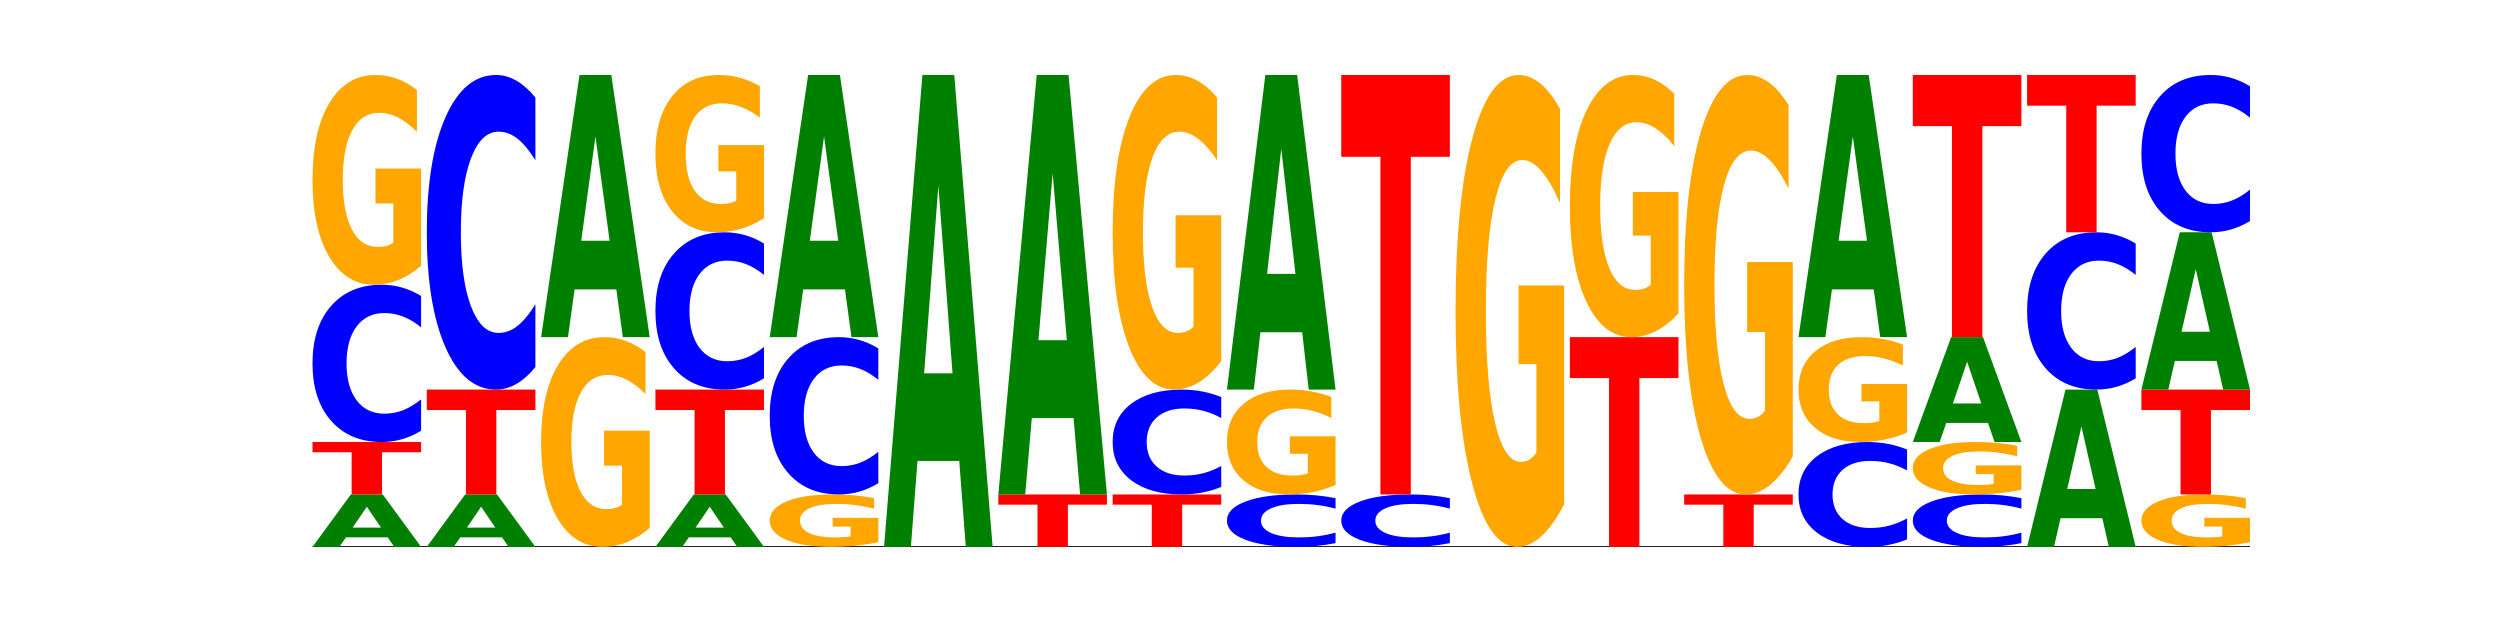 <?xml version="1.0" encoding="utf-8" standalone="no"?>
<!DOCTYPE svg PUBLIC "-//W3C//DTD SVG 1.1//EN"
  "http://www.w3.org/Graphics/SVG/1.1/DTD/svg11.dtd">
<!-- Created with matplotlib (https://matplotlib.org/) -->
<svg height="180pt" version="1.1" viewBox="0 0 720 180" width="720pt" xmlns="http://www.w3.org/2000/svg" xmlns:xlink="http://www.w3.org/1999/xlink">
 <defs>
  <style type="text/css">*{stroke-linecap:butt;stroke-linejoin:round;}</style>
 </defs>
 <g id="figure_1">
  <g id="patch_1">
   <path d="M 0 180 
L 720 180 
L 720 0 
L 0 0 
z
" style="fill:none;"/>
  </g>
  <g id="axes_1">
   <g id="line2d_1">
    <path clip-path="url(#p77fbafeb3a)" d="M 90 157.5 
L 648 157.5 
" style="fill:none;stroke:#000000;stroke-linecap:square;stroke-width:0.5;"/>
   </g>
   <g id="patch_2">
    <path clip-path="url(#p77fbafeb3a)" d="M 111.664 154.749 
L 99.636 154.749 
L 97.737 157.5 
L 90 157.5 
L 101.049 142.4 
L 110.225 142.4 
L 121.274 157.5 
L 113.544 157.5 
z
M 101.554 151.947 
L 109.726 151.947 
L 105.647 145.94 
z
" style="fill:#008000;"/>
   </g>
   <g id="patch_3">
    <path clip-path="url(#p77fbafeb3a)" d="M 90 127.3 
L 121.274 127.3 
L 121.274 130.245 
L 110.023 130.245 
L 110.023 142.4 
L 101.273 142.4 
L 101.273 130.245 
L 90 130.245 
z
" style="fill:#ff0000;"/>
   </g>
   <g id="patch_4">
    <path clip-path="url(#p77fbafeb3a)" d="M 121.274 124.053 
Q 118.658 125.662 115.829 126.477 
Q 113.001 127.3 109.92 127.3 
Q 100.732 127.3 95.366 121.199 
Q 90 115.098 90 104.664 
Q 90 94.193 95.366 88.101 
Q 100.732 82 109.92 82 
Q 113.001 82 115.829 82.823 
Q 118.658 83.638 121.274 85.247 
L 121.274 94.277 
Q 118.635 92.144 116.074 91.152 
Q 113.513 90.16 110.684 90.16 
Q 105.61 90.16 102.702 94.024 
Q 99.802 97.88 99.802 104.664 
Q 99.802 111.42 102.702 115.285 
Q 105.61 119.14 110.684 119.14 
Q 113.513 119.14 116.074 118.148 
Q 118.635 117.147 121.274 115.014 
z
" style="fill:#0000ff;"/>
   </g>
   <g id="patch_5">
    <path clip-path="url(#p77fbafeb3a)" d="M 121.274 76.535 
Q 118.12 79.268 114.728 80.64 
Q 111.336 82 107.719 82 
Q 99.546 82 94.773 73.865 
Q 90 65.73 90 51.819 
Q 90 37.745 94.857 29.672 
Q 99.722 21.6 108.181 21.6 
Q 111.441 21.6 114.427 22.698 
Q 117.419 23.783 120.069 25.929 
L 120.069 37.97 
Q 117.335 35.212 114.63 33.852 
Q 111.924 32.48 109.205 32.48 
Q 104.172 32.48 101.446 37.495 
Q 98.719 42.499 98.719 51.819 
Q 98.719 61.052 101.348 66.092 
Q 103.976 71.12 108.812 71.12 
Q 110.13 71.12 111.258 70.833 
Q 112.387 70.534 113.284 69.91 
L 113.284 58.606 
L 108.132 58.606 
L 108.132 48.537 
L 121.274 48.537 
z
" style="fill:#ffa600;"/>
   </g>
   <g id="patch_6">
    <path clip-path="url(#p77fbafeb3a)" d="M 144.584 154.749 
L 132.557 154.749 
L 130.657 157.5 
L 122.92 157.5 
L 133.97 142.4 
L 143.145 142.4 
L 154.195 157.5 
L 146.464 157.5 
z
M 134.475 151.947 
L 142.647 151.947 
L 138.567 145.94 
z
" style="fill:#008000;"/>
   </g>
   <g id="patch_7">
    <path clip-path="url(#p77fbafeb3a)" d="M 122.92 112.2 
L 154.195 112.2 
L 154.195 118.09 
L 142.943 118.09 
L 142.943 142.4 
L 134.194 142.4 
L 134.194 118.09 
L 122.92 118.09 
z
" style="fill:#ff0000;"/>
   </g>
   <g id="patch_8">
    <path clip-path="url(#p77fbafeb3a)" d="M 154.195 105.706 
Q 151.579 108.925 148.75 110.553 
Q 145.921 112.2 142.84 112.2 
Q 133.652 112.2 128.286 99.998 
Q 122.92 87.795 122.92 66.928 
Q 122.92 45.986 128.286 33.802 
Q 133.652 21.6 142.84 21.6 
Q 145.921 21.6 148.75 23.247 
Q 151.579 24.875 154.195 28.094 
L 154.195 46.154 
Q 151.555 41.887 148.994 39.903 
Q 146.433 37.92 143.604 37.92 
Q 138.53 37.92 135.622 45.649 
Q 132.723 53.36 132.723 66.928 
Q 132.723 80.44 135.622 88.17 
Q 138.53 95.88 143.604 95.88 
Q 146.433 95.88 148.994 93.897 
Q 151.555 91.894 154.195 87.627 
z
" style="fill:#0000ff;"/>
   </g>
   <g id="patch_9">
    <path clip-path="url(#p77fbafeb3a)" d="M 187.115 152.035 
Q 183.961 154.768 180.569 156.14 
Q 177.176 157.5 173.56 157.5 
Q 165.387 157.5 160.614 149.365 
Q 155.841 141.23 155.841 127.319 
Q 155.841 113.245 160.698 105.172 
Q 165.562 97.1 174.022 97.1 
Q 177.281 97.1 180.267 98.198 
Q 183.26 99.283 185.909 101.429 
L 185.909 113.47 
Q 183.176 110.712 180.47 109.352 
Q 177.765 107.98 175.045 107.98 
Q 170.013 107.98 167.286 112.995 
Q 164.56 117.999 164.56 127.319 
Q 164.56 136.552 167.188 141.592 
Q 169.817 146.62 174.653 146.62 
Q 175.971 146.62 177.099 146.333 
Q 178.228 146.034 179.125 145.41 
L 179.125 134.106 
L 173.973 134.106 
L 173.973 124.037 
L 187.115 124.037 
z
" style="fill:#ffa600;"/>
   </g>
   <g id="patch_10">
    <path clip-path="url(#p77fbafeb3a)" d="M 177.504 83.346 
L 165.477 83.346 
L 163.578 97.1 
L 155.841 97.1 
L 166.89 21.6 
L 176.066 21.6 
L 187.115 97.1 
L 179.384 97.1 
z
M 167.395 69.334 
L 175.567 69.334 
L 171.487 39.302 
z
" style="fill:#008000;"/>
   </g>
   <g id="patch_11">
    <path clip-path="url(#p77fbafeb3a)" d="M 210.425 154.749 
L 198.397 154.749 
L 196.498 157.5 
L 188.761 157.5 
L 199.81 142.4 
L 208.986 142.4 
L 220.035 157.5 
L 212.305 157.5 
z
M 200.315 151.947 
L 208.487 151.947 
L 204.408 145.94 
z
" style="fill:#008000;"/>
   </g>
   <g id="patch_12">
    <path clip-path="url(#p77fbafeb3a)" d="M 188.761 112.2 
L 220.035 112.2 
L 220.035 118.09 
L 208.784 118.09 
L 208.784 142.4 
L 200.034 142.4 
L 200.034 118.09 
L 188.761 118.09 
z
" style="fill:#ff0000;"/>
   </g>
   <g id="patch_13">
    <path clip-path="url(#p77fbafeb3a)" d="M 220.035 108.953 
Q 217.419 110.562 214.591 111.377 
Q 211.762 112.2 208.681 112.2 
Q 199.493 112.2 194.127 106.099 
Q 188.761 99.998 188.761 89.564 
Q 188.761 79.093 194.127 73.001 
Q 199.493 66.9 208.681 66.9 
Q 211.762 66.9 214.591 67.723 
Q 217.419 68.538 220.035 70.147 
L 220.035 79.177 
Q 217.396 77.044 214.835 76.052 
Q 212.274 75.06 209.445 75.06 
Q 204.371 75.06 201.463 78.924 
Q 198.563 82.78 198.563 89.564 
Q 198.563 96.32 201.463 100.185 
Q 204.371 104.04 209.445 104.04 
Q 212.274 104.04 214.835 103.048 
Q 217.396 102.047 220.035 99.914 
z
" style="fill:#0000ff;"/>
   </g>
   <g id="patch_14">
    <path clip-path="url(#p77fbafeb3a)" d="M 220.035 62.801 
Q 216.881 64.851 213.489 65.88 
Q 210.097 66.9 206.48 66.9 
Q 198.307 66.9 193.534 60.799 
Q 188.761 54.698 188.761 44.264 
Q 188.761 33.709 193.618 27.654 
Q 198.483 21.6 206.943 21.6 
Q 210.202 21.6 213.188 22.423 
Q 216.18 23.238 218.83 24.847 
L 218.83 33.877 
Q 216.096 31.809 213.391 30.789 
Q 210.685 29.76 207.966 29.76 
Q 202.933 29.76 200.207 33.522 
Q 197.48 37.274 197.48 44.264 
Q 197.48 51.189 200.109 54.969 
Q 202.737 58.74 207.573 58.74 
Q 208.891 58.74 210.019 58.525 
Q 211.148 58.3 212.045 57.833 
L 212.045 49.355 
L 206.893 49.355 
L 206.893 41.803 
L 220.035 41.803 
z
" style="fill:#ffa600;"/>
   </g>
   <g id="patch_15">
    <path clip-path="url(#p77fbafeb3a)" d="M 252.956 156.134 
Q 249.802 156.817 246.409 157.16 
Q 243.017 157.5 239.4 157.5 
Q 231.228 157.5 226.455 155.466 
Q 221.681 153.433 221.681 149.955 
Q 221.681 146.436 226.539 144.418 
Q 231.403 142.4 239.863 142.4 
Q 243.122 142.4 246.108 142.674 
Q 249.101 142.946 251.75 143.482 
L 251.75 146.492 
Q 249.017 145.803 246.311 145.463 
Q 243.606 145.12 240.886 145.12 
Q 235.854 145.12 233.127 146.374 
Q 230.401 147.625 230.401 149.955 
Q 230.401 152.263 233.029 153.523 
Q 235.657 154.78 240.494 154.78 
Q 241.811 154.78 242.94 154.708 
Q 244.068 154.633 244.965 154.478 
L 244.965 151.652 
L 239.814 151.652 
L 239.814 149.134 
L 252.956 149.134 
z
" style="fill:#ffa600;"/>
   </g>
   <g id="patch_16">
    <path clip-path="url(#p77fbafeb3a)" d="M 252.956 139.153 
Q 250.34 140.762 247.511 141.577 
Q 244.682 142.4 241.601 142.4 
Q 232.414 142.4 227.047 136.299 
Q 221.681 130.198 221.681 119.764 
Q 221.681 109.293 227.047 103.201 
Q 232.414 97.1 241.601 97.1 
Q 244.682 97.1 247.511 97.923 
Q 250.34 98.738 252.956 100.347 
L 252.956 109.377 
Q 250.316 107.244 247.755 106.252 
Q 245.194 105.26 242.366 105.26 
Q 237.291 105.26 234.383 109.124 
Q 231.484 112.98 231.484 119.764 
Q 231.484 126.52 234.383 130.385 
Q 237.291 134.24 242.366 134.24 
Q 245.194 134.24 247.755 133.248 
Q 250.316 132.247 252.956 130.114 
z
" style="fill:#0000ff;"/>
   </g>
   <g id="patch_17">
    <path clip-path="url(#p77fbafeb3a)" d="M 243.345 83.346 
L 231.318 83.346 
L 229.418 97.1 
L 221.681 97.1 
L 232.731 21.6 
L 241.906 21.6 
L 252.956 97.1 
L 245.225 97.1 
z
M 233.236 69.334 
L 241.408 69.334 
L 237.328 39.302 
z
" style="fill:#008000;"/>
   </g>
   <g id="patch_18">
    <path clip-path="url(#p77fbafeb3a)" d="M 276.266 132.743 
L 264.238 132.743 
L 262.339 157.5 
L 254.602 157.5 
L 265.651 21.6 
L 274.827 21.6 
L 285.876 157.5 
L 278.145 157.5 
z
M 266.156 107.52 
L 274.328 107.52 
L 270.249 53.463 
z
" style="fill:#008000;"/>
   </g>
   <g id="patch_19">
    <path clip-path="url(#p77fbafeb3a)" d="M 287.522 142.4 
L 318.796 142.4 
L 318.796 145.345 
L 307.545 145.345 
L 307.545 157.5 
L 298.795 157.5 
L 298.795 145.345 
L 287.522 145.345 
z
" style="fill:#ff0000;"/>
   </g>
   <g id="patch_20">
    <path clip-path="url(#p77fbafeb3a)" d="M 309.186 120.394 
L 297.158 120.394 
L 295.259 142.4 
L 287.522 142.4 
L 298.571 21.6 
L 307.747 21.6 
L 318.796 142.4 
L 311.066 142.4 
z
M 299.077 97.974 
L 307.248 97.974 
L 303.169 49.923 
z
" style="fill:#008000;"/>
   </g>
   <g id="patch_21">
    <path clip-path="url(#p77fbafeb3a)" d="M 320.442 142.4 
L 351.717 142.4 
L 351.717 145.345 
L 340.465 145.345 
L 340.465 157.5 
L 331.716 157.5 
L 331.716 145.345 
L 320.442 145.345 
z
" style="fill:#ff0000;"/>
   </g>
   <g id="patch_22">
    <path clip-path="url(#p77fbafeb3a)" d="M 351.717 140.235 
Q 349.101 141.308 346.272 141.851 
Q 343.443 142.4 340.362 142.4 
Q 331.175 142.4 325.809 138.333 
Q 320.442 134.265 320.442 127.309 
Q 320.442 120.329 325.809 116.267 
Q 331.175 112.2 340.362 112.2 
Q 343.443 112.2 346.272 112.749 
Q 349.101 113.292 351.717 114.365 
L 351.717 120.385 
Q 349.077 118.962 346.516 118.301 
Q 343.955 117.64 341.127 117.64 
Q 336.052 117.64 333.144 120.216 
Q 330.245 122.787 330.245 127.309 
Q 330.245 131.813 333.144 134.39 
Q 336.052 136.96 341.127 136.96 
Q 343.955 136.96 346.516 136.299 
Q 349.077 135.631 351.717 134.209 
z
" style="fill:#0000ff;"/>
   </g>
   <g id="patch_23">
    <path clip-path="url(#p77fbafeb3a)" d="M 351.717 104.003 
Q 348.563 108.101 345.17 110.16 
Q 341.778 112.2 338.161 112.2 
Q 329.989 112.2 325.216 99.998 
Q 320.442 87.795 320.442 66.928 
Q 320.442 45.817 325.3 33.709 
Q 330.164 21.6 338.624 21.6 
Q 341.883 21.6 344.869 23.247 
Q 347.862 24.875 350.511 28.094 
L 350.511 46.154 
Q 347.778 42.018 345.072 39.978 
Q 342.367 37.92 339.647 37.92 
Q 334.615 37.92 331.888 45.443 
Q 329.162 52.948 329.162 66.928 
Q 329.162 80.777 331.79 88.338 
Q 334.419 95.88 339.255 95.88 
Q 340.572 95.88 341.701 95.45 
Q 342.829 95.001 343.727 94.065 
L 343.727 77.109 
L 338.575 77.109 
L 338.575 62.006 
L 351.717 62.006 
z
" style="fill:#ffa600;"/>
   </g>
   <g id="patch_24">
    <path clip-path="url(#p77fbafeb3a)" d="M 384.637 156.418 
Q 382.021 156.954 379.192 157.226 
Q 376.364 157.5 373.283 157.5 
Q 364.095 157.5 358.729 155.466 
Q 353.363 153.433 353.363 149.955 
Q 353.363 146.464 358.729 144.434 
Q 364.095 142.4 373.283 142.4 
Q 376.364 142.4 379.192 142.674 
Q 382.021 142.946 384.637 143.482 
L 384.637 146.492 
Q 381.997 145.781 379.437 145.451 
Q 376.876 145.12 374.047 145.12 
Q 368.972 145.12 366.065 146.408 
Q 363.165 147.693 363.165 149.955 
Q 363.165 152.207 366.065 153.495 
Q 368.972 154.78 374.047 154.78 
Q 376.876 154.78 379.437 154.449 
Q 381.997 154.116 384.637 153.405 
z
" style="fill:#0000ff;"/>
   </g>
   <g id="patch_25">
    <path clip-path="url(#p77fbafeb3a)" d="M 384.637 139.668 
Q 381.483 141.034 378.091 141.72 
Q 374.698 142.4 371.082 142.4 
Q 362.909 142.4 358.136 138.333 
Q 353.363 134.265 353.363 127.309 
Q 353.363 120.272 358.22 116.236 
Q 363.084 112.2 371.544 112.2 
Q 374.803 112.2 377.789 112.749 
Q 380.782 113.292 383.432 114.365 
L 383.432 120.385 
Q 380.698 119.006 377.993 118.326 
Q 375.287 117.64 372.568 117.64 
Q 367.535 117.64 364.809 120.148 
Q 362.082 122.649 362.082 127.309 
Q 362.082 131.926 364.71 134.446 
Q 367.339 136.96 372.175 136.96 
Q 373.493 136.96 374.621 136.817 
Q 375.75 136.667 376.647 136.355 
L 376.647 130.703 
L 371.495 130.703 
L 371.495 125.669 
L 384.637 125.669 
z
" style="fill:#ffa600;"/>
   </g>
   <g id="patch_26">
    <path clip-path="url(#p77fbafeb3a)" d="M 375.027 95.695 
L 362.999 95.695 
L 361.1 112.2 
L 353.363 112.2 
L 364.412 21.6 
L 373.588 21.6 
L 384.637 112.2 
L 376.907 112.2 
z
M 364.917 78.88 
L 373.089 78.88 
L 369.01 42.842 
z
" style="fill:#008000;"/>
   </g>
   <g id="patch_27">
    <path clip-path="url(#p77fbafeb3a)" d="M 417.558 156.418 
Q 414.941 156.954 412.113 157.226 
Q 409.284 157.5 406.203 157.5 
Q 397.015 157.5 391.649 155.466 
Q 386.283 153.433 386.283 149.955 
Q 386.283 146.464 391.649 144.434 
Q 397.015 142.4 406.203 142.4 
Q 409.284 142.4 412.113 142.674 
Q 414.941 142.946 417.558 143.482 
L 417.558 146.492 
Q 414.918 145.781 412.357 145.451 
Q 409.796 145.12 406.967 145.12 
Q 401.893 145.12 398.985 146.408 
Q 396.085 147.693 396.085 149.955 
Q 396.085 152.207 398.985 153.495 
Q 401.893 154.78 406.967 154.78 
Q 409.796 154.78 412.357 154.449 
Q 414.918 154.116 417.558 153.405 
z
" style="fill:#0000ff;"/>
   </g>
   <g id="patch_28">
    <path clip-path="url(#p77fbafeb3a)" d="M 386.283 21.6 
L 417.558 21.6 
L 417.558 45.159 
L 406.306 45.159 
L 406.306 142.4 
L 397.556 142.4 
L 397.556 45.159 
L 386.283 45.159 
z
" style="fill:#ff0000;"/>
   </g>
   <g id="patch_29">
    <path clip-path="url(#p77fbafeb3a)" d="M 450.478 145.204 
Q 447.324 151.352 443.931 154.44 
Q 440.539 157.5 436.922 157.5 
Q 428.75 157.5 423.977 139.197 
Q 419.204 120.893 419.204 89.592 
Q 419.204 57.926 424.061 39.763 
Q 428.925 21.6 437.385 21.6 
Q 440.644 21.6 443.63 24.07 
Q 446.623 26.513 449.272 31.341 
L 449.272 58.431 
Q 446.539 52.227 443.833 49.167 
Q 441.128 46.079 438.408 46.079 
Q 433.376 46.079 430.649 57.365 
Q 427.923 68.622 427.923 89.592 
Q 427.923 110.366 430.551 121.707 
Q 433.18 133.021 438.016 133.021 
Q 439.334 133.021 440.462 132.375 
Q 441.59 131.701 442.488 130.298 
L 442.488 104.864 
L 437.336 104.864 
L 437.336 82.209 
L 450.478 82.209 
z
" style="fill:#ffa600;"/>
   </g>
   <g id="patch_30">
    <path clip-path="url(#p77fbafeb3a)" d="M 452.124 97.1 
L 483.398 97.1 
L 483.398 108.88 
L 472.147 108.88 
L 472.147 157.5 
L 463.397 157.5 
L 463.397 108.88 
L 452.124 108.88 
z
" style="fill:#ff0000;"/>
   </g>
   <g id="patch_31">
    <path clip-path="url(#p77fbafeb3a)" d="M 483.398 90.269 
Q 480.244 93.684 476.852 95.4 
Q 473.459 97.1 469.843 97.1 
Q 461.67 97.1 456.897 86.931 
Q 452.124 76.763 452.124 59.373 
Q 452.124 41.781 456.981 31.691 
Q 461.845 21.6 470.305 21.6 
Q 473.565 21.6 476.55 22.972 
Q 479.543 24.329 482.193 27.012 
L 482.193 42.062 
Q 479.459 38.615 476.754 36.915 
Q 474.048 35.2 471.329 35.2 
Q 466.296 35.2 463.57 41.469 
Q 460.843 47.723 460.843 59.373 
Q 460.843 70.914 463.472 77.215 
Q 466.1 83.5 470.936 83.5 
Q 472.254 83.5 473.382 83.142 
Q 474.511 82.767 475.408 81.988 
L 475.408 67.858 
L 470.256 67.858 
L 470.256 55.272 
L 483.398 55.272 
z
" style="fill:#ffa600;"/>
   </g>
   <g id="patch_32">
    <path clip-path="url(#p77fbafeb3a)" d="M 485.044 142.4 
L 516.319 142.4 
L 516.319 145.345 
L 505.067 145.345 
L 505.067 157.5 
L 496.318 157.5 
L 496.318 145.345 
L 485.044 145.345 
z
" style="fill:#ff0000;"/>
   </g>
   <g id="patch_33">
    <path clip-path="url(#p77fbafeb3a)" d="M 516.319 131.47 
Q 513.165 136.935 509.772 139.68 
Q 506.38 142.4 502.763 142.4 
Q 494.591 142.4 489.817 126.13 
Q 485.044 109.861 485.044 82.037 
Q 485.044 53.89 489.902 37.745 
Q 494.766 21.6 503.226 21.6 
Q 506.485 21.6 509.471 23.796 
Q 512.464 25.967 515.113 30.259 
L 515.113 54.339 
Q 512.38 48.824 509.674 46.104 
Q 506.969 43.359 504.249 43.359 
Q 499.217 43.359 496.49 53.391 
Q 493.763 63.397 493.763 82.037 
Q 493.763 100.503 496.392 110.584 
Q 499.02 120.641 503.857 120.641 
Q 505.174 120.641 506.303 120.067 
Q 507.431 119.468 508.328 118.22 
L 508.328 95.612 
L 503.177 95.612 
L 503.177 75.475 
L 516.319 75.475 
z
" style="fill:#ffa600;"/>
   </g>
   <g id="patch_34">
    <path clip-path="url(#p77fbafeb3a)" d="M 549.239 155.335 
Q 546.623 156.408 543.794 156.951 
Q 540.965 157.5 537.884 157.5 
Q 528.697 157.5 523.331 153.433 
Q 517.965 149.365 517.965 142.409 
Q 517.965 135.429 523.331 131.367 
Q 528.697 127.3 537.884 127.3 
Q 540.965 127.3 543.794 127.849 
Q 546.623 128.392 549.239 129.465 
L 549.239 135.485 
Q 546.599 134.062 544.038 133.401 
Q 541.477 132.74 538.649 132.74 
Q 533.574 132.74 530.667 135.316 
Q 527.767 137.887 527.767 142.409 
Q 527.767 146.913 530.667 149.49 
Q 533.574 152.06 538.649 152.06 
Q 541.477 152.06 544.038 151.399 
Q 546.599 150.731 549.239 149.309 
z
" style="fill:#0000ff;"/>
   </g>
   <g id="patch_35">
    <path clip-path="url(#p77fbafeb3a)" d="M 549.239 124.568 
Q 546.085 125.934 542.692 126.62 
Q 539.3 127.3 535.683 127.3 
Q 527.511 127.3 522.738 123.233 
Q 517.965 119.165 517.965 112.209 
Q 517.965 105.172 522.822 101.136 
Q 527.686 97.1 536.146 97.1 
Q 539.405 97.1 542.391 97.649 
Q 545.384 98.192 548.033 99.265 
L 548.033 105.285 
Q 545.3 103.906 542.594 103.226 
Q 539.889 102.54 537.169 102.54 
Q 532.137 102.54 529.41 105.048 
Q 526.684 107.549 526.684 112.209 
Q 526.684 116.826 529.312 119.346 
Q 531.941 121.86 536.777 121.86 
Q 538.095 121.86 539.223 121.717 
Q 540.351 121.567 541.249 121.255 
L 541.249 115.603 
L 536.097 115.603 
L 536.097 110.569 
L 549.239 110.569 
z
" style="fill:#ffa600;"/>
   </g>
   <g id="patch_36">
    <path clip-path="url(#p77fbafeb3a)" d="M 539.628 83.346 
L 527.601 83.346 
L 525.702 97.1 
L 517.965 97.1 
L 529.014 21.6 
L 538.19 21.6 
L 549.239 97.1 
L 541.508 97.1 
z
M 529.519 69.334 
L 537.691 69.334 
L 533.611 39.302 
z
" style="fill:#008000;"/>
   </g>
   <g id="patch_37">
    <path clip-path="url(#p77fbafeb3a)" d="M 582.159 156.418 
Q 579.543 156.954 576.714 157.226 
Q 573.886 157.5 570.805 157.5 
Q 561.617 157.5 556.251 155.466 
Q 550.885 153.433 550.885 149.955 
Q 550.885 146.464 556.251 144.434 
Q 561.617 142.4 570.805 142.4 
Q 573.886 142.4 576.714 142.674 
Q 579.543 142.946 582.159 143.482 
L 582.159 146.492 
Q 579.52 145.781 576.959 145.451 
Q 574.398 145.12 571.569 145.12 
Q 566.495 145.12 563.587 146.408 
Q 560.687 147.693 560.687 149.955 
Q 560.687 152.207 563.587 153.495 
Q 566.495 154.78 571.569 154.78 
Q 574.398 154.78 576.959 154.449 
Q 579.52 154.116 582.159 153.405 
z
" style="fill:#0000ff;"/>
   </g>
   <g id="patch_38">
    <path clip-path="url(#p77fbafeb3a)" d="M 582.159 141.034 
Q 579.005 141.717 575.613 142.06 
Q 572.22 142.4 568.604 142.4 
Q 560.431 142.4 555.658 140.366 
Q 550.885 138.333 550.885 134.855 
Q 550.885 131.336 555.742 129.318 
Q 560.606 127.3 569.066 127.3 
Q 572.326 127.3 575.311 127.574 
Q 578.304 127.846 580.954 128.382 
L 580.954 131.392 
Q 578.22 130.703 575.515 130.363 
Q 572.809 130.02 570.09 130.02 
Q 565.057 130.02 562.331 131.274 
Q 559.604 132.525 559.604 134.855 
Q 559.604 137.163 562.233 138.423 
Q 564.861 139.68 569.697 139.68 
Q 571.015 139.68 572.143 139.608 
Q 573.272 139.533 574.169 139.378 
L 574.169 136.552 
L 569.017 136.552 
L 569.017 134.034 
L 582.159 134.034 
z
" style="fill:#ffa600;"/>
   </g>
   <g id="patch_39">
    <path clip-path="url(#p77fbafeb3a)" d="M 572.549 121.799 
L 560.521 121.799 
L 558.622 127.3 
L 550.885 127.3 
L 561.934 97.1 
L 571.11 97.1 
L 582.159 127.3 
L 574.429 127.3 
z
M 562.439 116.193 
L 570.611 116.193 
L 566.532 104.181 
z
" style="fill:#008000;"/>
   </g>
   <g id="patch_40">
    <path clip-path="url(#p77fbafeb3a)" d="M 550.885 21.6 
L 582.159 21.6 
L 582.159 36.325 
L 570.908 36.325 
L 570.908 97.1 
L 562.158 97.1 
L 562.158 36.325 
L 550.885 36.325 
z
" style="fill:#ff0000;"/>
   </g>
   <g id="patch_41">
    <path clip-path="url(#p77fbafeb3a)" d="M 605.469 149.248 
L 593.441 149.248 
L 591.542 157.5 
L 583.805 157.5 
L 594.855 112.2 
L 604.03 112.2 
L 615.08 157.5 
L 607.349 157.5 
z
M 595.36 140.84 
L 603.532 140.84 
L 599.452 122.821 
z
" style="fill:#008000;"/>
   </g>
   <g id="patch_42">
    <path clip-path="url(#p77fbafeb3a)" d="M 615.08 108.953 
Q 612.464 110.562 609.635 111.377 
Q 606.806 112.2 603.725 112.2 
Q 594.537 112.2 589.171 106.099 
Q 583.805 99.998 583.805 89.564 
Q 583.805 79.093 589.171 73.001 
Q 594.537 66.9 603.725 66.9 
Q 606.806 66.9 609.635 67.723 
Q 612.464 68.538 615.08 70.147 
L 615.08 79.177 
Q 612.44 77.044 609.879 76.052 
Q 607.318 75.06 604.489 75.06 
Q 599.415 75.06 596.507 78.924 
Q 593.608 82.78 593.608 89.564 
Q 593.608 96.32 596.507 100.185 
Q 599.415 104.04 604.489 104.04 
Q 607.318 104.04 609.879 103.048 
Q 612.44 102.047 615.08 99.914 
z
" style="fill:#0000ff;"/>
   </g>
   <g id="patch_43">
    <path clip-path="url(#p77fbafeb3a)" d="M 583.805 21.6 
L 615.08 21.6 
L 615.08 30.435 
L 603.828 30.435 
L 603.828 66.9 
L 595.079 66.9 
L 595.079 30.435 
L 583.805 30.435 
z
" style="fill:#ff0000;"/>
   </g>
   <g id="patch_44">
    <path clip-path="url(#p77fbafeb3a)" d="M 648 156.134 
Q 644.846 156.817 641.454 157.16 
Q 638.061 157.5 634.445 157.5 
Q 626.272 157.5 621.499 155.466 
Q 616.726 153.433 616.726 149.955 
Q 616.726 146.436 621.583 144.418 
Q 626.447 142.4 634.907 142.4 
Q 638.166 142.4 641.152 142.674 
Q 644.145 142.946 646.794 143.482 
L 646.794 146.492 
Q 644.061 145.803 641.355 145.463 
Q 638.65 145.12 635.93 145.12 
Q 630.898 145.12 628.171 146.374 
Q 625.445 147.625 625.445 149.955 
Q 625.445 152.263 628.073 153.523 
Q 630.702 154.78 635.538 154.78 
Q 636.856 154.78 637.984 154.708 
Q 639.113 154.633 640.01 154.478 
L 640.01 151.652 
L 634.858 151.652 
L 634.858 149.134 
L 648 149.134 
z
" style="fill:#ffa600;"/>
   </g>
   <g id="patch_45">
    <path clip-path="url(#p77fbafeb3a)" d="M 616.726 112.2 
L 648 112.2 
L 648 118.09 
L 636.749 118.09 
L 636.749 142.4 
L 627.999 142.4 
L 627.999 118.09 
L 616.726 118.09 
z
" style="fill:#ff0000;"/>
   </g>
   <g id="patch_46">
    <path clip-path="url(#p77fbafeb3a)" d="M 638.389 103.948 
L 626.362 103.948 
L 624.463 112.2 
L 616.726 112.2 
L 627.775 66.9 
L 636.951 66.9 
L 648 112.2 
L 640.269 112.2 
z
M 628.28 95.54 
L 636.452 95.54 
L 632.372 77.521 
z
" style="fill:#008000;"/>
   </g>
   <g id="patch_47">
    <path clip-path="url(#p77fbafeb3a)" d="M 648 63.653 
Q 645.384 65.262 642.555 66.077 
Q 639.726 66.9 636.645 66.9 
Q 627.458 66.9 622.092 60.799 
Q 616.726 54.698 616.726 44.264 
Q 616.726 33.793 622.092 27.701 
Q 627.458 21.6 636.645 21.6 
Q 639.726 21.6 642.555 22.423 
Q 645.384 23.238 648 24.847 
L 648 33.877 
Q 645.36 31.744 642.799 30.752 
Q 640.239 29.76 637.41 29.76 
Q 632.335 29.76 629.428 33.624 
Q 626.528 37.48 626.528 44.264 
Q 626.528 51.02 629.428 54.885 
Q 632.335 58.74 637.41 58.74 
Q 640.239 58.74 642.799 57.748 
Q 645.36 56.747 648 54.614 
z
" style="fill:#0000ff;"/>
   </g>
  </g>
 </g>
 <defs>
  <clipPath id="p77fbafeb3a">
   <rect height="135.9" width="558" x="90" y="21.6"/>
  </clipPath>
 </defs>
</svg>
